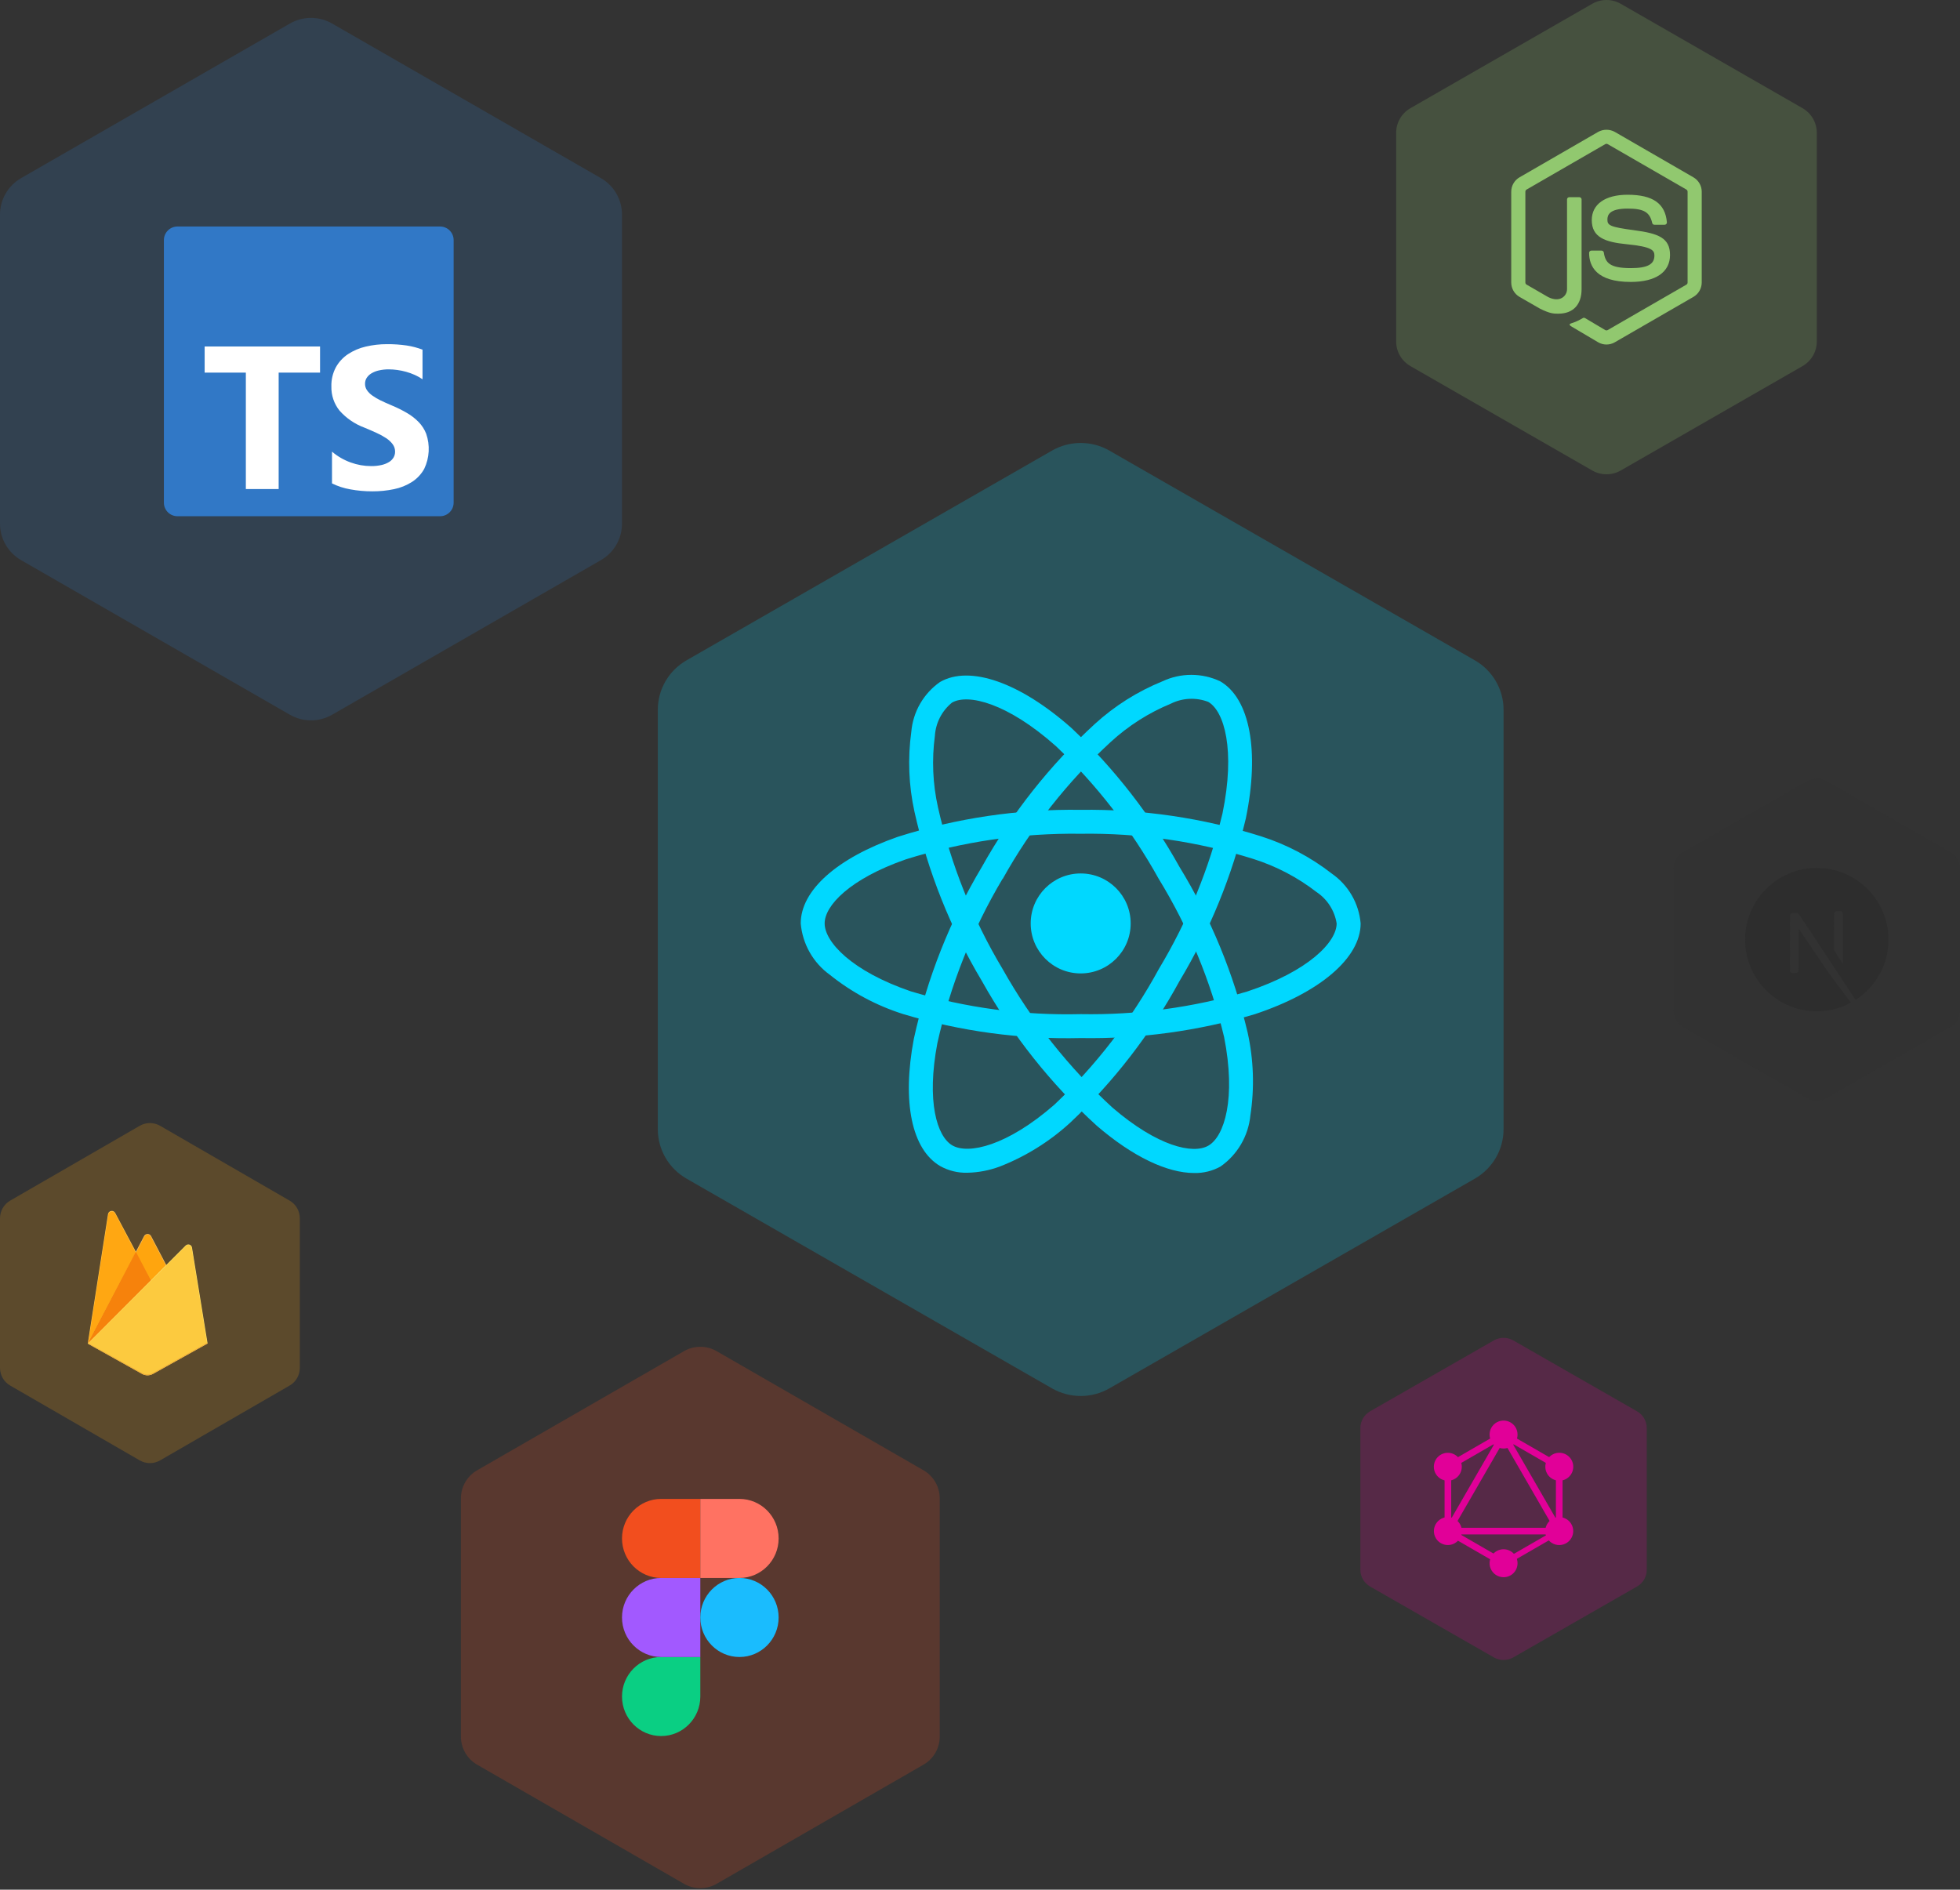 <svg width="1258" height="1213" viewBox="0 0 1258 1213" fill="none" xmlns="http://www.w3.org/2000/svg">
<rect x="0" y="0" width="1258" height="1213" fill="#333333" stroke="none"/>
<path d="M675.188 289.253C686.596 282.706 700.651 282.706 712.059 289.253L946.605 423.868C958.014 430.416 965.041 442.516 965.041 455.611V724.841C965.041 737.936 958.014 750.036 946.605 756.584L712.059 891.199C700.651 897.746 686.596 897.746 675.188 891.199L440.641 756.584C429.233 750.036 422.206 737.936 422.206 724.841V455.611C422.206 442.516 429.233 430.416 440.641 423.868L675.188 289.253Z" fill="#00D8FF" fill-opacity="0.2"/>
<path d="M693.623 624.852C711.345 624.852 725.711 610.486 725.711 592.764C725.711 575.043 711.345 560.677 693.623 560.677C675.902 560.677 661.536 575.043 661.536 592.764C661.536 610.486 675.902 624.852 693.623 624.852Z" fill="#00D8FF"/>
<path d="M693.623 666.334C655.056 667.267 616.586 662.068 579.65 650.932C562.587 645.523 546.673 637.003 532.712 625.801C527.385 621.975 522.948 617.041 519.707 611.338C516.466 605.636 514.497 599.3 513.935 592.764C513.935 571.548 537.243 550.756 576.287 537.151C614.21 525.096 653.834 519.253 693.623 519.849C732.882 519.301 771.975 525.038 809.42 536.843C825.852 542.081 841.227 550.19 854.83 560.793C860.066 564.441 864.436 569.196 867.63 574.721C870.824 580.246 872.764 586.406 873.312 592.764C873.312 614.815 847.257 637.16 805.287 651.048C769.066 661.821 731.407 666.976 693.623 666.334V666.334ZM693.623 535.2C655.557 534.691 617.651 540.245 581.331 551.654C545.393 564.194 529.285 581.341 529.285 592.726C529.285 604.637 546.6 623.363 584.617 636.365C619.952 646.964 656.744 651.898 693.623 650.984C729.772 651.63 765.806 646.739 800.474 636.48C839.941 623.401 857.91 604.65 857.91 592.764C857.263 588.686 855.776 584.786 853.545 581.311C851.314 577.836 848.386 574.861 844.947 572.575C832.776 563.169 819.042 555.983 804.376 551.346C768.554 540.1 731.165 534.649 693.623 535.2V535.2Z" fill="#00D8FF"/>
<path d="M620.721 752.803C614.734 752.94 608.817 751.488 603.574 748.593C585.194 737.991 578.828 707.419 586.542 666.796C595.047 627.92 609.783 590.676 630.18 556.506C649.314 522.225 673.809 491.226 702.736 464.685C715.483 453.066 730.188 443.797 746.169 437.308C751.95 434.599 758.255 433.195 764.639 433.195C771.022 433.195 777.328 434.599 783.108 437.308C802.219 448.32 808.547 482.051 799.627 525.343C790.859 562.109 776.505 597.314 757.066 629.729C738.606 663.605 714.883 694.334 686.782 720.767C673.572 732.842 658.242 742.367 641.565 748.863C634.888 751.34 627.841 752.673 620.721 752.803V752.803ZM643.477 564.13C624.021 596.85 609.897 632.459 601.636 669.62C594.538 707.034 601.353 729.533 611.262 735.258C621.53 741.2 646.455 735.566 676.72 709.126C703.545 683.802 726.188 654.387 743.808 621.977C762.43 590.987 776.199 557.329 784.636 522.172C793.03 481.422 785.778 456.471 775.484 450.541C771.626 449.063 767.504 448.401 763.377 448.598C759.25 448.794 755.209 449.845 751.509 451.683C737.284 457.553 724.205 465.887 712.876 476.301C685.238 501.724 661.84 531.4 643.567 564.207L643.477 564.13Z" fill="#00D8FF"/>
<path d="M766.487 752.97C749.096 752.97 727.007 742.445 704.007 722.666C674.572 695.884 649.664 664.517 630.245 629.78C610.103 596.08 595.483 559.375 586.94 521.056C583.234 504.197 582.548 486.815 584.912 469.716C585.458 463.373 587.39 457.227 590.57 451.712C593.75 446.197 598.101 441.446 603.317 437.796C622.402 426.745 654.785 438.104 687.835 467.444C715.309 493.399 738.64 523.414 757.015 556.442C777.144 589.355 791.917 625.256 800.782 662.804C804.647 680.282 805.243 698.324 802.54 716.018C801.897 722.543 799.851 728.852 796.541 734.513C793.231 740.173 788.736 745.051 783.365 748.811C778.207 751.67 772.382 753.105 766.487 752.97V752.97ZM643.529 622.054C662.158 655.25 685.952 685.27 714.018 710.987C742.884 735.822 765.781 741.162 775.626 735.373C785.893 729.405 793.466 705.044 785.662 665.628C777.113 629.779 762.943 595.51 743.679 564.091C726.145 532.48 703.875 503.74 677.644 478.867C646.532 451.247 621.299 445.073 611.018 451.029C607.814 453.633 605.184 456.873 603.295 460.544C601.406 464.216 600.299 468.239 600.044 472.36C598.003 487.609 598.668 503.099 602.008 518.117C610.226 554.762 624.247 589.859 643.542 622.079L643.529 622.054Z" fill="#00D8FF"/>
<path d="M186.056 15.108C194.446 10.282 204.783 10.282 213.173 15.108L385.67 114.331C394.06 119.158 399.228 128.077 399.228 137.729V336.175C399.228 345.828 394.06 354.747 385.67 359.573L213.173 458.796C204.783 463.622 194.446 463.622 186.056 458.796L13.559 359.573C5.168 354.747 0 345.828 0 336.175V137.729C0 128.077 5.168 119.158 13.559 114.331L186.056 15.108Z" fill="#3178C6" fill-opacity="0.2"/>
<path d="M282.45 145.402H113.906C109.094 145.402 105.192 149.304 105.192 154.116V322.66C105.192 327.472 109.094 331.374 113.906 331.374H282.45C287.262 331.374 291.164 327.472 291.164 322.66V154.116C291.164 149.304 287.262 145.402 282.45 145.402Z" fill="#3178C6"/>
<path fill-rule="evenodd" clip-rule="evenodd" d="M213.089 289.922V310.299C216.791 312.127 220.737 313.413 224.805 314.118C229.506 314.986 234.278 315.413 239.059 315.394C243.718 315.416 248.366 314.946 252.927 313.992C257.021 313.165 260.928 311.589 264.45 309.343C267.72 307.232 270.416 304.343 272.294 300.934C275.659 293.876 276.103 285.775 273.53 278.392C272.444 275.631 270.826 273.11 268.768 270.973C266.558 268.701 264.049 266.741 261.309 265.148C258.154 263.3 254.876 261.672 251.499 260.273C248.842 259.17 246.451 258.099 244.326 257.058C242.438 256.155 240.631 255.09 238.926 253.877C237.59 252.94 236.43 251.776 235.499 250.436C234.694 249.22 234.275 247.79 234.296 246.332C234.279 244.99 234.653 243.672 235.372 242.539C236.154 241.354 237.197 240.363 238.421 239.643C239.917 238.763 241.545 238.128 243.243 237.764C245.327 237.301 247.458 237.078 249.593 237.1C251.388 237.106 253.181 237.235 254.959 237.485C256.879 237.744 258.779 238.137 260.645 238.66C262.542 239.186 264.398 239.852 266.197 240.653C267.943 241.431 269.613 242.369 271.185 243.456V224.44C267.911 223.202 264.516 222.311 261.056 221.784C256.878 221.176 252.659 220.889 248.437 220.927C243.822 220.902 239.22 221.426 234.728 222.488C230.668 223.415 226.808 225.064 223.331 227.356C220.101 229.508 217.434 232.403 215.553 235.798C213.56 239.568 212.574 243.789 212.69 248.052C212.543 253.69 214.4 259.197 217.931 263.594C222.263 268.47 227.725 272.208 233.838 274.48C236.628 275.631 239.229 276.758 241.642 277.861C243.82 278.829 245.912 279.978 247.899 281.294C249.501 282.337 250.908 283.652 252.057 285.18C253.066 286.566 253.602 288.241 253.584 289.955C253.593 291.24 253.264 292.505 252.628 293.622C251.922 294.822 250.929 295.828 249.739 296.551C248.249 297.459 246.62 298.114 244.917 298.49C242.698 298.986 240.429 299.22 238.155 299.188C233.694 299.179 229.268 298.393 225.078 296.863C220.699 295.283 216.639 292.932 213.089 289.922V289.922ZM178.857 239.192H205.424V222.408H131.348V239.192H157.796V313.939H178.857V239.192Z" fill="white"/>
<path d="M89.681 722.661C93.726 720.325 98.708 720.325 102.752 722.661L185.898 770.693C189.942 773.029 192.434 777.346 192.434 782.019V878.082C192.434 882.754 189.942 887.072 185.898 889.408L102.752 937.44C98.708 939.776 93.726 939.776 89.681 937.44L6.535 889.408C2.491 887.072 0 882.754 0 878.082V782.019C0 777.346 2.491 773.029 6.535 770.693L89.681 722.661Z" fill="#FFA712" fill-opacity="0.2"/>
<path d="M56.33 862.47L56.971 861.576L87.204 804.224L87.268 803.617L73.942 778.587C73.698 778.129 73.316 777.759 72.851 777.53C72.385 777.302 71.86 777.225 71.348 777.311C70.837 777.397 70.365 777.642 70.001 778.011C69.636 778.38 69.397 778.854 69.317 779.367L56.33 862.47Z" fill="#FFC24A"/>
<path d="M56.707 861.791L57.189 860.849L87.109 804.092L73.817 778.963C73.598 778.526 73.243 778.172 72.806 777.954C72.369 777.735 71.872 777.665 71.391 777.752C70.91 777.84 70.47 778.081 70.138 778.439C69.805 778.797 69.598 779.254 69.546 779.74L56.707 861.791Z" fill="#FFA712"/>
<path d="M96.982 822.549L106.904 812.37L96.978 793.443C96.76 793.035 96.435 792.695 96.039 792.458C95.642 792.22 95.188 792.095 94.726 792.095C94.264 792.095 93.81 792.22 93.414 792.458C93.017 792.695 92.692 793.035 92.474 793.443L87.17 803.553V804.416L96.982 822.549Z" fill="#F4BD62"/>
<path d="M96.805 822.134L106.452 812.257L96.805 793.861C96.647 793.463 96.377 793.119 96.028 792.871C95.68 792.622 95.266 792.48 94.838 792.461C94.41 792.443 93.986 792.548 93.617 792.765C93.247 792.982 92.949 793.301 92.757 793.684L87.426 803.972L87.268 804.496L96.805 822.134Z" fill="#FFA50E"/>
<path d="M56.337 862.473L56.628 862.179L57.679 861.753L96.356 823.22L96.847 821.885L87.2 803.497L56.337 862.473V862.473Z" fill="#F6820C"/>
<path d="M98.219 881.906L133.232 862.383L123.227 800.82C123.155 800.386 122.965 799.98 122.678 799.647C122.391 799.314 122.017 799.067 121.599 798.932C121.18 798.797 120.732 798.78 120.304 798.883C119.877 798.986 119.486 799.205 119.174 799.516L56.33 862.47L91.135 881.902C92.218 882.506 93.436 882.823 94.675 882.823C95.914 882.823 97.133 882.506 98.215 881.902" fill="#FDE068"/>
<path d="M132.911 862.221L122.989 801.122C122.972 800.707 122.832 800.306 122.586 799.971C122.341 799.635 122.002 799.38 121.612 799.238C121.221 799.095 120.798 799.072 120.394 799.17C119.99 799.269 119.625 799.485 119.344 799.791L56.707 862.353L91.128 881.578C92.201 882.177 93.41 882.491 94.639 882.491C95.869 882.491 97.077 882.177 98.151 881.578L132.911 862.221Z" fill="#FCCA3F"/>
<path d="M98.219 881.318C97.137 881.922 95.918 882.239 94.679 882.239C93.44 882.239 92.221 881.922 91.139 881.318L56.617 862.176L56.33 862.47L91.135 881.902C92.218 882.506 93.436 882.823 94.675 882.823C95.914 882.823 97.133 882.506 98.215 881.902L133.232 862.383L133.145 861.855L98.219 881.318Z" fill="#EEAB37"/>
<path opacity="0.2" d="M958.798 860.432C962.661 858.218 967.421 858.218 971.284 860.432L1050.71 905.935C1054.57 908.149 1056.95 912.239 1056.95 916.665V1007.67C1056.95 1012.1 1054.57 1016.19 1050.71 1018.4L971.284 1063.91C967.421 1066.12 962.661 1066.12 958.798 1063.91L879.375 1018.4C875.512 1016.19 873.132 1012.1 873.132 1007.67V916.665C873.132 912.239 875.512 908.149 879.375 905.935L958.798 860.432Z" fill="#E10098"/>
<path d="M924.763 986.388L965.874 915.188L969.565 917.317L928.457 988.521L924.763 986.388Z" fill="#E10098"/>
<path d="M923.916 980.702H1006.14V984.963H923.916V980.702Z" fill="#E10098"/>
<path d="M925.545 983.093L927.674 979.402L968.8 1003.15L966.667 1006.84L925.545 983.093ZM961.271 921.205L963.404 917.518L1004.53 941.263L1002.4 944.954L961.271 921.205Z" fill="#E10098"/>
<path d="M925.556 941.253L966.678 917.507L968.811 921.198L927.685 944.943L925.556 941.253Z" fill="#E10098"/>
<path d="M960.528 917.32L964.219 915.188L1005.33 986.392L1001.64 988.521L960.528 917.32ZM927.179 938.424H931.441V985.914H927.179V938.424Z" fill="#E10098"/>
<path d="M998.645 938.424H1002.91V985.915H998.645V938.424Z" fill="#E10098"/>
<path d="M964.086 1001.81L999.852 981.161L1001.71 984.385L965.946 1005.04L964.086 1001.81Z" fill="#E10098"/>
<path d="M1008.55 987.3C1007.67 988.84 1006.35 990.082 1004.75 990.869C1003.16 991.656 1001.37 991.953 999.611 991.723C997.85 991.493 996.197 990.745 994.861 989.575C993.525 988.405 992.566 986.864 992.106 985.149C991.646 983.433 991.705 981.62 992.276 979.938C992.847 978.257 993.904 976.782 995.313 975.701C996.722 974.62 998.421 973.982 1000.19 973.867C1001.97 973.752 1003.73 974.165 1005.27 975.054C1007.33 976.244 1008.83 978.202 1009.44 980.498C1010.06 982.794 1009.74 985.24 1008.55 987.3M937.038 946.013C936.152 947.553 934.829 948.794 933.237 949.582C931.645 950.369 929.855 950.666 928.094 950.436C926.333 950.206 924.68 949.458 923.344 948.288C922.008 947.117 921.05 945.577 920.589 943.862C920.129 942.146 920.188 940.333 920.759 938.651C921.33 936.969 922.387 935.495 923.796 934.414C925.206 933.333 926.904 932.695 928.676 932.58C930.449 932.465 932.215 932.878 933.753 933.767C935.81 934.957 937.312 936.915 937.927 939.211C938.543 941.507 938.223 943.953 937.038 946.013ZM921.528 987.3C920.639 985.763 920.226 983.996 920.341 982.224C920.456 980.452 921.094 978.753 922.175 977.344C923.256 975.935 924.73 974.878 926.412 974.307C928.094 973.736 929.907 973.677 931.623 974.137C933.338 974.597 934.878 975.556 936.049 976.892C937.219 978.228 937.967 979.881 938.197 981.642C938.427 983.403 938.13 985.193 937.343 986.785C936.555 988.377 935.313 989.699 933.774 990.585C931.714 991.771 929.268 992.091 926.972 991.475C924.676 990.859 922.718 989.358 921.528 987.3M993.044 946.013C992.155 944.476 991.742 942.709 991.857 940.937C991.972 939.165 992.611 937.466 993.692 936.057C994.772 934.648 996.247 933.591 997.929 933.02C999.61 932.449 1001.42 932.39 1003.14 932.85C1004.85 933.31 1006.39 934.269 1007.57 935.605C1008.74 936.941 1009.48 938.594 1009.71 940.355C1009.94 942.116 1009.65 943.906 1008.86 945.498C1008.07 947.09 1006.83 948.412 1005.29 949.298C1003.23 950.484 1000.78 950.804 998.488 950.188C996.192 949.572 994.235 948.071 993.044 946.013M965.041 1012.43C963.266 1012.43 961.531 1011.91 960.055 1010.92C958.579 1009.93 957.428 1008.53 956.749 1006.89C956.069 1005.25 955.892 1003.45 956.238 1001.71C956.584 999.964 957.439 998.365 958.694 997.11C959.95 995.854 961.549 994.999 963.29 994.653C965.031 994.307 966.836 994.485 968.476 995.164C970.116 995.843 971.518 996.994 972.504 998.47C973.49 999.946 974.017 1001.68 974.017 1003.46C974.02 1004.64 973.79 1005.8 973.34 1006.89C972.89 1007.99 972.229 1008.98 971.395 1009.81C970.561 1010.64 969.57 1011.31 968.48 1011.76C967.389 1012.21 966.221 1012.43 965.041 1012.43M965.041 929.825C963.266 929.825 961.531 929.299 960.055 928.312C958.579 927.326 957.428 925.924 956.749 924.284C956.069 922.644 955.892 920.84 956.238 919.099C956.584 917.358 957.439 915.758 958.694 914.503C959.95 913.248 961.549 912.393 963.29 912.047C965.031 911.7 966.836 911.878 968.476 912.557C970.116 913.237 971.518 914.387 972.504 915.863C973.49 917.339 974.017 919.074 974.017 920.85C974.02 922.029 973.79 923.198 973.34 924.288C972.89 925.379 972.229 926.37 971.395 927.204C970.561 928.038 969.57 928.699 968.48 929.149C967.389 929.598 966.221 929.828 965.041 929.825" fill="#E10098"/>
<path opacity="0.2" d="M1159.85 501.413C1163.71 499.2 1168.47 499.2 1172.33 501.413L1251.76 546.917C1255.62 549.13 1258 553.221 1258 557.647V648.654C1258 653.081 1255.62 657.171 1251.76 659.384L1172.33 704.888C1168.47 707.101 1163.71 707.101 1159.85 704.888L1080.43 659.384C1076.56 657.171 1074.18 653.081 1074.18 648.654V557.647C1074.18 553.221 1076.56 549.13 1080.43 546.917L1159.85 501.413Z" fill="#2D2D2D"/>
<path d="M1164.45 557.196C1163.78 557.196 1163.26 557.2 1163.08 557.223C1162.62 557.27 1162.15 557.312 1161.69 557.349C1148.64 558.521 1136.41 565.564 1128.67 576.39C1124.39 582.332 1121.6 589.22 1120.55 596.468C1120.19 598.992 1120.14 599.739 1120.14 603.158C1120.14 606.578 1120.19 607.329 1120.55 609.852C1123.05 627.108 1135.34 641.607 1151.99 646.98C1154.97 647.937 1158.12 648.596 1161.69 648.99C1163.08 649.143 1169.1 649.143 1170.5 648.99C1176.67 648.308 1181.9 646.78 1187.05 644.15C1187.85 643.744 1188 643.636 1187.89 643.544C1187.82 643.495 1184.45 638.976 1180.41 633.511L1173.06 623.585L1163.85 609.96C1160.79 605.401 1157.7 600.861 1154.58 596.342C1154.54 596.334 1154.51 602.389 1154.49 609.783C1154.46 622.727 1154.45 623.244 1154.29 623.551C1154.13 623.909 1153.85 624.2 1153.5 624.37C1153.21 624.512 1152.96 624.539 1151.6 624.539H1150.05L1149.63 624.278C1149.38 624.118 1149.17 623.892 1149.03 623.623L1148.84 623.217L1148.86 605.207L1148.89 587.189L1149.16 586.837C1149.35 586.617 1149.58 586.431 1149.83 586.289C1150.2 586.109 1150.34 586.094 1151.9 586.094C1153.73 586.094 1154.04 586.163 1154.51 586.684C1158.24 592.23 1161.93 597.797 1165.6 603.384C1171.64 612.539 1177.68 621.692 1183.73 630.842L1191.01 641.867L1191.37 641.626C1194.88 639.298 1198.05 636.512 1200.82 633.343C1206.61 626.716 1210.36 618.56 1211.63 609.852C1212 607.325 1212.05 606.582 1212.05 603.158C1212.05 599.739 1212 598.992 1211.63 596.468C1209.13 579.212 1196.85 564.714 1180.2 559.341C1177.08 558.351 1173.88 557.68 1170.63 557.338C1168.57 557.241 1166.51 557.193 1164.46 557.196H1164.45ZM1180.03 584.834C1181.36 584.834 1181.6 584.853 1181.9 585.014C1182.11 585.122 1182.3 585.271 1182.46 585.453C1182.61 585.636 1182.73 585.847 1182.8 586.075C1182.87 586.305 1182.89 591.302 1182.87 602.557L1182.85 618.71L1180 614.344L1177.14 609.979V598.237C1177.14 590.647 1177.18 586.377 1177.23 586.174C1177.3 585.935 1177.41 585.711 1177.56 585.516C1177.71 585.321 1177.91 585.159 1178.12 585.041C1178.49 584.849 1178.62 584.834 1180.04 584.834H1180.03Z" fill="#2D2D2D"/>
<path d="M1021.93 2.444C1027.61 -0.815 1034.6 -0.815 1040.27 2.444L1156.92 69.435C1162.6 72.694 1166.09 78.715 1166.09 85.232V219.215C1166.09 225.732 1162.6 231.754 1156.92 235.012L1040.27 302.004C1034.6 305.262 1027.61 305.262 1021.93 302.004L905.279 235.012C899.605 231.754 896.11 225.732 896.11 219.215V85.232C896.11 78.715 899.605 72.694 905.279 69.435L1021.93 2.444Z" fill="#91C86F" fill-opacity="0.2"/>
<g clip-path="url(#clip0_4_196)">
<path d="M1031.09 221.155C1029.25 221.155 1027.41 220.673 1025.79 219.736L1008.93 209.759C1006.41 208.351 1007.64 207.851 1008.47 207.559C1011.83 206.392 1012.51 206.122 1016.1 204.089C1016.47 203.876 1016.96 203.957 1017.35 204.187L1030.31 211.878C1030.55 212.006 1030.82 212.073 1031.09 212.073C1031.36 212.073 1031.63 212.006 1031.87 211.878L1082.39 182.72C1082.63 182.578 1082.82 182.378 1082.96 182.138C1083.09 181.898 1083.16 181.628 1083.16 181.353V123.048C1083.16 122.769 1083.09 122.494 1082.95 122.25C1082.81 122.007 1082.61 121.803 1082.37 121.658L1031.88 92.523C1031.64 92.391 1031.37 92.321 1031.1 92.321C1030.83 92.321 1030.56 92.391 1030.32 92.523L979.833 121.664C979.592 121.807 979.392 122.009 979.252 122.252C979.112 122.494 979.037 122.769 979.034 123.048V181.353C979.035 181.629 979.11 181.899 979.25 182.136C979.391 182.374 979.592 182.569 979.833 182.703L993.671 190.699C1001.18 194.456 1005.78 190.033 1005.78 185.587V128.023C1005.78 127.207 1006.43 126.57 1007.25 126.57H1013.66C1014.45 126.57 1015.12 127.213 1015.12 128.023V185.587C1015.12 195.61 1009.66 201.355 1000.16 201.355C997.244 201.355 994.94 201.355 988.524 198.19L975.266 190.567C973.654 189.628 972.317 188.284 971.388 186.667C970.459 185.05 969.97 183.218 969.97 181.353V123.048C969.97 119.263 971.997 115.724 975.266 113.84L1025.79 84.648C1027.41 83.757 1029.24 83.291 1031.09 83.291C1032.95 83.291 1034.78 83.757 1036.4 84.648L1086.92 113.84C1090.19 115.73 1092.23 119.263 1092.23 123.048V181.353C1092.22 183.219 1091.73 185.051 1090.8 186.667C1089.87 188.284 1088.53 189.628 1086.92 190.567L1036.4 219.736C1034.79 220.673 1032.96 221.155 1031.09 221.155V221.155ZM1071.88 163.672C1071.88 152.758 1064.5 149.851 1048.98 147.801C1033.29 145.727 1031.69 144.653 1031.69 140.982C1031.69 137.949 1033.04 133.899 1044.66 133.899C1055.04 133.899 1058.87 136.134 1060.44 143.131C1060.51 143.454 1060.69 143.743 1060.95 143.951C1061.21 144.159 1061.53 144.272 1061.86 144.274H1068.42C1068.62 144.272 1068.81 144.229 1069 144.15C1069.18 144.07 1069.35 143.954 1069.48 143.808C1069.62 143.658 1069.73 143.48 1069.79 143.286C1069.86 143.092 1069.89 142.887 1069.87 142.682C1068.85 130.631 1060.84 125.013 1044.66 125.013C1030.26 125.013 1021.66 131.09 1021.66 141.287C1021.66 152.344 1030.21 155.4 1044.04 156.767C1060.58 158.387 1061.86 160.806 1061.86 164.057C1061.86 169.704 1057.33 172.11 1046.68 172.11C1033.32 172.11 1030.38 168.756 1029.39 162.104C1029.33 161.758 1029.16 161.444 1028.89 161.217C1028.62 160.991 1028.29 160.867 1027.94 160.869H1021.4C1021.21 160.867 1021.02 160.904 1020.85 160.976C1020.67 161.049 1020.51 161.156 1020.37 161.291C1020.24 161.426 1020.13 161.587 1020.05 161.764C1019.98 161.941 1019.94 162.131 1019.95 162.322C1019.95 170.835 1024.57 180.98 1046.68 180.98C1062.7 180.985 1071.88 174.684 1071.88 163.672V163.672Z" fill="#91C86F"/>
</g>
<path d="M439.054 867.306C445.512 863.586 453.469 863.586 459.928 867.306L592.714 943.777C599.172 947.497 603.151 954.371 603.151 961.809V1114.75C603.151 1122.19 599.172 1129.07 592.714 1132.78L459.928 1209.26C453.469 1212.98 445.512 1212.98 439.054 1209.26L306.268 1132.78C299.81 1129.07 295.831 1122.19 295.831 1114.75V961.809C295.831 954.371 299.81 947.497 306.268 943.777L439.054 867.306Z" fill="#F24E1E" fill-opacity="0.2"/>
<g clip-path="url(#clip1_4_196)">
<path d="M424.36 1114.39C438.232 1114.39 449.491 1103.03 449.491 1089.02V1063.65H424.36C410.487 1063.65 399.228 1075.02 399.228 1089.02C399.228 1103.03 410.487 1114.39 424.36 1114.39Z" fill="#0ACF83"/>
<path d="M399.228 1038.28C399.228 1024.28 410.487 1012.91 424.36 1012.91H449.491V1063.65H424.36C410.487 1063.65 399.228 1052.29 399.228 1038.28Z" fill="#A259FF"/>
<path d="M399.228 987.54C399.228 973.535 410.487 962.169 424.36 962.169H449.491V1012.91H424.36C410.487 1012.91 399.228 1001.54 399.228 987.54Z" fill="#F24E1E"/>
<path d="M449.491 962.169H474.622C488.494 962.169 499.753 973.535 499.753 987.54C499.753 1001.54 488.494 1012.91 474.622 1012.91H449.491V962.169Z" fill="#FF7262"/>
<path d="M499.753 1038.28C499.753 1052.29 488.494 1063.65 474.622 1063.65C460.75 1063.65 449.491 1052.29 449.491 1038.28C449.491 1024.28 460.75 1012.91 474.622 1012.91C488.494 1012.91 499.753 1024.28 499.753 1038.28Z" fill="#1ABCFE"/>
</g>
<defs>
<clipPath id="clip0_4_196">
<rect width="137.863" height="137.863" fill="white" transform="translate(962.169 83.292)"/>
</clipPath>
<clipPath id="clip1_4_196">
<rect width="100.525" height="152.224" fill="white" transform="translate(399.228 962.169)"/>
</clipPath>
</defs>
</svg>
